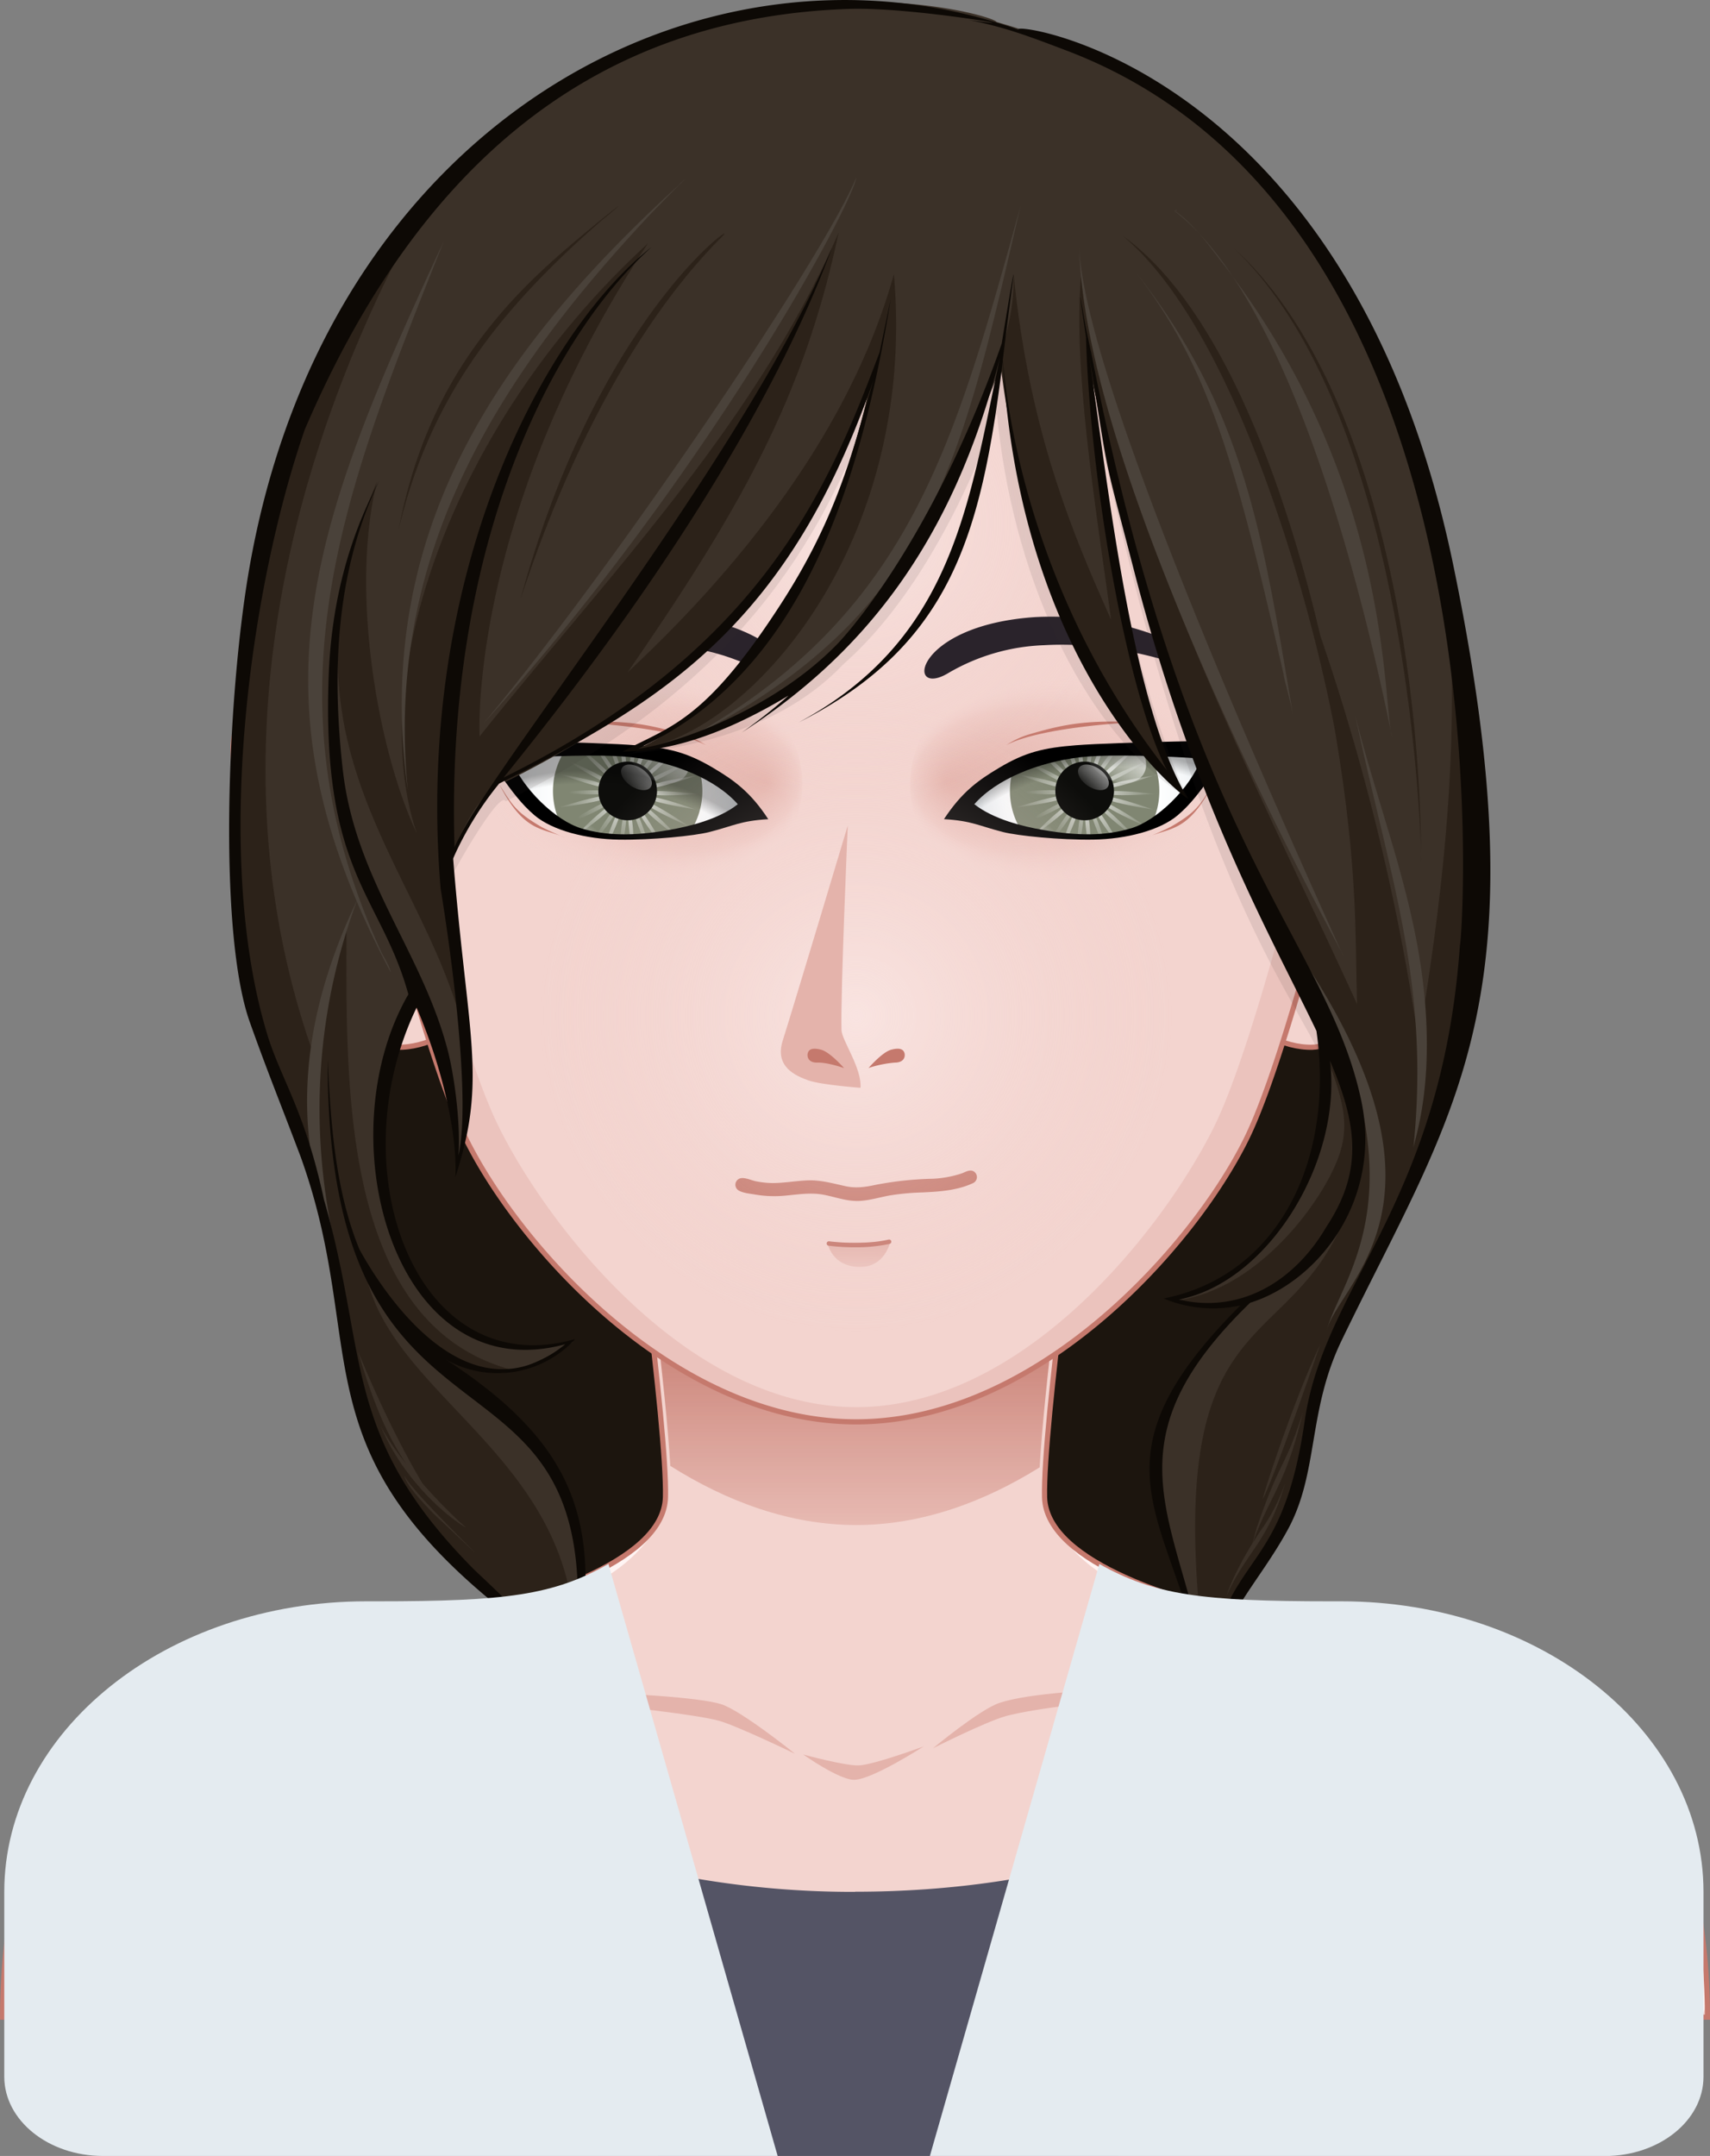 <svg id="Layer_1" data-name="Layer 1" xmlns="http://www.w3.org/2000/svg" xmlns:xlink="http://www.w3.org/1999/xlink" viewBox="0 0 496.2 625.4"><rect x="0" y="0" width="496.2" height="625.4" fill="#808080" stroke="none"/><defs><style>.cls-1{fill:#1c150e;}.cls-2,.cls-7{fill:#f3d4cf;}.cls-3{fill:#fff4f3;}.cls-4{fill:#e4b3ab;}.cls-5{fill:none;}.cls-5,.cls-7{stroke:#c5796d;stroke-width:1.5px;}.cls-6{fill:url(#linear-gradient);}.cls-8{fill:#c5796d;}.cls-9{fill:#ebc3bd;}.cls-10{fill:url(#linear-gradient-2);}.cls-11{fill:url(#radial-gradient);}.cls-12{fill:#808672;}.cls-13{fill:url(#radial-gradient-2);}.cls-14{fill:url(#radial-gradient-3);}.cls-15{opacity:0.9;}.cls-15,.cls-16,.cls-17,.cls-18,.cls-24,.cls-25,.cls-26,.cls-32{isolation:isolate;}.cls-16,.cls-17,.cls-24,.cls-25{opacity:0.5;}.cls-16{fill:url(#linear-gradient-3);}.cls-17{fill:url(#linear-gradient-4);}.cls-18,.cls-26{opacity:0.75;}.cls-18{fill:url(#linear-gradient-5);}.cls-19{fill:url(#radial-gradient-4);}.cls-20{fill:url(#radial-gradient-5);}.cls-21{fill:url(#radial-gradient-6);}.cls-22{fill:url(#radial-gradient-7);}.cls-23{fill:url(#radial-gradient-8);}.cls-24{fill:url(#linear-gradient-6);}.cls-25{fill:url(#linear-gradient-7);}.cls-26{fill:url(#linear-gradient-8);}.cls-27{fill:url(#radial-gradient-9);}.cls-28{fill:url(#radial-gradient-10);}.cls-29{fill:url(#radial-gradient-11);}.cls-30{fill:url(#radial-gradient-12);}.cls-31{fill:#2a232b;}.cls-32,.cls-33{fill:#3b3128;}.cls-32{opacity:0.1;}.cls-34{fill:#2c2219;}.cls-35{fill:#4a423a;}.cls-36{fill:#0d0905;}.cls-37{fill:#26120b;}.cls-38{fill:#545465;}.cls-39{fill:#e4ebf0;}</style><linearGradient id="linear-gradient" x1="63.89" y1="646.73" x2="63.89" y2="681.65" gradientTransform="matrix(2.55, 0, 0, -2.55, 136.19, 2110.93)" gradientUnits="userSpaceOnUse"><stop offset="0" stop-color="#e4b3ab" stop-opacity="0.8"/><stop offset="0.7" stop-color="#c5796d"/></linearGradient><linearGradient id="linear-gradient-2" x1="64.34" y1="676" x2="64.34" y2="679" gradientTransform="matrix(2.55, 0, 0, -2.55, 136.19, 2110.93)" gradientUnits="userSpaceOnUse"><stop offset="0.1" stop-color="#ebc3bd"/><stop offset="1" stop-color="#e4b3ab"/></linearGradient><radialGradient id="radial-gradient" cx="44.98" cy="730.17" r="14" gradientTransform="translate(345.29 2110.93) rotate(180) scale(2.55)" gradientUnits="userSpaceOnUse"><stop offset="0" stop-color="#fff"/><stop offset="0.54" stop-color="#fdfefe"/><stop offset="0.74" stop-color="#f6f8f9"/><stop offset="0.88" stop-color="#eaeff2"/><stop offset="0.99" stop-color="#d9e3e8"/><stop offset="1" stop-color="#d8e2e7"/></radialGradient><radialGradient id="radial-gradient-2" cx="-699.09" cy="173.05" r="84.65" gradientTransform="matrix(0.24, -0.06, -0.06, -0.25, 414.82, 246.43)" gradientUnits="userSpaceOnUse"><stop offset="0" stop-color="#fff" stop-opacity="0.8"/><stop offset="1" stop-color="#fff" stop-opacity="0"/></radialGradient><radialGradient id="radial-gradient-3" cx="-378.31" cy="194.6" r="84.71" gradientTransform="matrix(0.25, 0, 0, -0.25, 327.92, 298.28)" xlink:href="#radial-gradient-2"/><linearGradient id="linear-gradient-3" x1="86.3" y1="724.95" x2="87.63" y2="726.54" gradientTransform="matrix(2.55, 0, 0, -2.55, 1.04, 2112.2)" gradientUnits="userSpaceOnUse"><stop offset="0" stop-color="#fff"/><stop offset="1" stop-color="#fff" stop-opacity="0"/></linearGradient><linearGradient id="linear-gradient-4" x1="90.74" y1="733.28" x2="88.74" y2="731.28" gradientTransform="matrix(2.55, 0, 0, -2.55, 6.14, 2112.2)" xlink:href="#linear-gradient-3"/><linearGradient id="linear-gradient-5" x1="94.29" y1="736.73" x2="90.29" y2="732.73" gradientTransform="matrix(2.55, 0, 0, -2.55, 6.14, 2112.2)" xlink:href="#linear-gradient-3"/><radialGradient id="radial-gradient-4" cx="91.74" cy="1049.04" fx="105.311" r="18.7" gradientTransform="matrix(2.55, 0.05, -0.03, 1.6, 36.45, -1438.33)" gradientUnits="userSpaceOnUse"><stop offset="0" stop-color="#e4b3ab"/><stop offset="0.7" stop-color="#e4b3ab" stop-opacity="0.3"/><stop offset="1" stop-color="#f3d4cf" stop-opacity="0"/></radialGradient><radialGradient id="radial-gradient-5" cx="24.73" cy="711.83" r="29.5" gradientTransform="matrix(2.63, -0.14, -0.14, -2.63, 255.9, 2195.4)" gradientUnits="userSpaceOnUse"><stop offset="0.95" stop-opacity="0"/><stop offset="1" stop-opacity="0.3"/></radialGradient><radialGradient id="radial-gradient-6" cx="91.02" cy="730.17" r="14" gradientTransform="matrix(2.55, 0, 0, -2.55, 136.19, 2110.93)" xlink:href="#radial-gradient"/><radialGradient id="radial-gradient-7" cx="-719.26" cy="172.86" r="84.65" gradientTransform="matrix(0.24, -0.06, -0.06, -0.25, 552.34, 245.11)" xlink:href="#radial-gradient-2"/><radialGradient id="radial-gradient-8" cx="-397.76" cy="189.24" r="84.71" gradientTransform="matrix(0.25, 0, 0, -0.25, 465.45, 296.97)" xlink:href="#radial-gradient-2"/><linearGradient id="linear-gradient-6" x1="84.3" y1="724.95" x2="85.63" y2="726.53" gradientTransform="matrix(2.55, 0, 0, -2.55, 138.74, 2112.2)" xlink:href="#linear-gradient-3"/><linearGradient id="linear-gradient-7" x1="90.74" y1="733.28" x2="88.74" y2="731.28" gradientTransform="matrix(2.55, 0, 0, -2.55, 138.74, 2112.2)" xlink:href="#linear-gradient-3"/><linearGradient id="linear-gradient-8" x1="94.29" y1="736.73" x2="90.29" y2="732.73" gradientTransform="matrix(2.55, 0, 0, -2.55, 138.74, 2112.2)" xlink:href="#linear-gradient-3"/><radialGradient id="radial-gradient-9" cx="45.71" cy="1050.56" fx="59.286" r="18.7" gradientTransform="matrix(-2.55, 0.05, 0.03, 1.6, 445.03, -1438.33)" xlink:href="#radial-gradient-4"/><radialGradient id="radial-gradient-10" cx="-19.75" cy="714.17" r="29.51" gradientTransform="translate(225.57 2195.4) rotate(-177) scale(2.64)" xlink:href="#radial-gradient-5"/><radialGradient id="radial-gradient-11" cx="64.02" cy="704.93" r="40.03" gradientTransform="matrix(2.55, 0, 0, -2.55, 136.19, 2110.93)" gradientUnits="userSpaceOnUse"><stop offset="0" stop-color="#fff4f3" stop-opacity="0.5"/><stop offset="0.9" stop-color="#f3d4cf" stop-opacity="0"/></radialGradient><radialGradient id="radial-gradient-12" cx="64.02" cy="761" r="36" xlink:href="#radial-gradient-11"/></defs><title>avatar 6</title><g id="svga-group-hair-back"><path id="SvgjsPath5919" class="cls-1" d="M453.78,302.71c-2.11,81.93-64.43,261.6-149.1,261.6S149.21,387.09,147.18,302.71c-2.93-121.56,68.64-220.16,153.3-220.16S456.9,181.16,453.78,302.71Z" transform="translate(-51 -18.71)"/></g><g id="svga-group-humanbody-single"><path id="SvgjsPath2761" class="cls-2" d="M531.12,534.68c-15.32-25.9-34.36-30.53-50.05-35.54-16.12-5.14-49.33-8.1-67.44-11.73-17.49-3.5-59-14.76-59.51-34.39-0.49-20.57,10.94-102.23,10.94-102.23H233.15S244.59,432.45,244.1,453c-0.47,19.63-42,30.89-59.52,34.39-18.12,3.63-51.32,6.59-67.44,11.73-15.7,5-34.74,9.63-50.06,35.54-9.29,15.71-15.32,41.14-15.32,69.19h494.7C546.45,575.82,540.43,550.39,531.12,534.68Z" transform="translate(-51 -18.71)"/><path id="SvgjsPath2762" class="cls-3" d="M354.11,453c6.36,27.87,46.32,34.93,67,39.08C477,503.27,507.28,505.19,529,541.93c7.4,12.54,13.92,40.45,15.2,61.59,4.68,0.74,1.35-44.45-13.1-68.83-24.84-42-74.18-38.59-117.5-47.26-17.49-3.5-59-14.76-59.51-34.39h0Zm-109.35,0c-0.47,19.63-42,30.89-59.51,34.39-43.32,8.67-92.65,5.26-117.5,47.26C53.3,559.07,50,604.26,54.65,603.52c1.28-21.14,7.8-49.05,15.2-61.59,21.74-36.73,52-38.66,107.86-49.82,20.73-4.15,60.68-11.21,67-39.08h0Z" transform="translate(-51 -18.71)"/><path id="SvgjsPath2763" class="cls-4" d="M175,508.28s73,0.76,85.36,4.81c5.9,1.93,21.35,14.36,21.35,14.36s-16.72-8.08-22.08-9.58C247.18,514.39,175,508.28,175,508.28ZM298.91,535c5.24-.1,20.11-9.69,20.11-9.69s-14.21,5.25-18.72,5.51c-3.8.22-16.23-3.16-16.23-3.16S294.62,535.11,298.91,535Zm43.89-18.47c17.21-4.64,76-8.24,76-8.24s-60.67-1.32-77.8,4.4c-5.74,1.92-19.28,13.16-19.28,13.16S337.14,518.08,342.8,516.55Z" transform="translate(-51 -18.71)"/><path id="SvgjsPath2764" class="cls-5" d="M531.12,534.68c-24.84-42-74.26-38.61-117.5-47.26-17.49-3.5-59-14.76-59.51-34.39-0.49-20.57,10.94-102.23,10.94-102.23H233.15S244.59,432.45,244.1,453c-0.47,19.63-42,30.89-59.52,34.39-18.12,3.63-51.32,6.59-67.44,11.73-15.7,5-34.74,9.63-50.06,35.54-9.29,15.71-15.32,41.14-15.32,69.19h494.7C546.45,575.82,540.43,550.39,531.12,534.68Z" transform="translate(-51 -18.71)"/></g><g id="svga-group-chinshadow-single"><path id="SvgjsPath5988" class="cls-6" d="M299.44,461.09c19.07,0,37.17-6.71,53.24-16.73,1.24-22.2,6.93-65.77,9.49-84.74-37.66-4-88.63-4-126.13.07,2.55,18.88,8.17,61.94,9.46,84.24C261.75,454.19,280.1,461.09,299.44,461.09Z" transform="translate(-51 -18.71)"/></g><g id="svga-group-head"><g id="svga-group-ears-left"><path id="SvgjsPath6073" class="cls-7" d="M160.31,233.78c-3.75-6.12-17-19-26.29-16.62-7.6,1.92-15.38,8.16-15.38,18.79,0,16.48,3.81,23.48,6.38,31,2.18,6.36,10,18,14.69,22.54C145.51,295,154.9,313,156,314.8c1.8,2.9,4.79,7.51,10.31,7.69,8.39,0.26,18.07-5.3,18.67-8.77C188.3,294.86,170.05,249.7,160.31,233.78Z" transform="translate(-51 -18.71)"/><path id="SvgjsPath6074" class="cls-8" d="M155.6,274.93c-0.36-1.4,0-3.76.39-6a21.09,21.09,0,0,0,.46-5.42c-0.73-5.19-4.82-15.06-7.5-20.41-3.08-6.15-10.5-13.9-16.75-15.9a4.85,4.85,0,0,0-5.27,1.16c-0.72.74-.88,1.6-0.65,1.7s0.78-.61,1.56-1.29a3.8,3.8,0,0,1,2.86-.93c-0.52,2.59-8,10.62-3.52,26.13a71.19,71.19,0,0,0,5.62,14,19.46,19.46,0,0,0,.41,2.59c2.53,11,18.58,29,22.4,33.1,0.71,0.75,1.45,1.2,1.63,1s-0.25-.93-1-1.69c-3.77-4.05-19.72-22.08-22.16-32.65-4.47-19.37,4.89-19.69,11.47-31.36,1,1.65,1.87,3.24,2.53,4.56,0.52,1,1.09,2.25,1.69,3.56-1.17,1.83-12.9,15.23-9.92,25.95,1.1,4,9.64,9,12.94,10.44a6.56,6.56,0,0,1,3.29,3.25c0.92,1.54,2,7,5,8.3a4.29,4.29,0,0,0,1.66.36,3.08,3.08,0,0,0,2-.7c0,0.67,0,1.54,0,2.34,0,1,.12,1.88.37,1.9s0.53-.8.56-1.83a14.22,14.22,0,0,0-.2-3.59c-0.68-2.21-2.74-4.7-4.93-7.34S156.16,277.1,155.6,274.93Zm-22.9-9.72c-5.92-17.2,2.53-32,3.86-34.41,2.32,2,6.79,4.63,8.45,7.22C137.08,251.59,133.2,242.15,132.7,265.21Zm28.73,28.91c-2.73-1.14-3.65-6.43-4.53-7.92a7.5,7.5,0,0,0-3.73-3.63,9.69,9.69,0,0,1-1.47-.83c-9.85-14.48.74-21.69,2.62-23a32.36,32.36,0,0,1,1.2,4.89,21,21,0,0,1-.46,5.14c-0.38,2.37-.78,4.83-0.37,6.42,0.61,2.37,2.91,8.88,5.13,11.55,2,2.38,4,4.83,4.68,6.82A2.35,2.35,0,0,1,161.44,294.12Z" transform="translate(-51 -18.71)"/></g><g id="svga-group-ears-right"><path id="SvgjsPath6075" class="cls-7" d="M437.89,233.78c3.75-6.12,17-19,26.29-16.62,7.6,1.92,15.38,8.16,15.38,18.79,0,16.48-3.81,23.48-6.37,31-2.19,6.36-10,18-14.69,22.54C452.69,295,443.3,313,442.16,314.8c-1.8,2.9-4.79,7.51-10.31,7.69-8.39.26-18.07-5.3-18.68-8.77C409.89,294.86,428.14,249.7,437.89,233.78Z" transform="translate(-51 -18.71)"/><path id="SvgjsPath6076" class="cls-8" d="M437.66,286.12c-2.19,2.64-4.25,5.13-4.93,7.34a14.36,14.36,0,0,0-.19,3.59c0,1,.3,1.85.56,1.83s0.4-.87.37-1.9c0-.8,0-1.67,0-2.34a3.07,3.07,0,0,0,2,.7,4.27,4.27,0,0,0,1.66-.36c3-1.26,4.06-6.75,5-8.3a6.56,6.56,0,0,1,3.29-3.25c3.3-1.4,11.83-6.49,12.93-10.44,3-10.72-8.75-24.11-9.92-25.95,0.59-1.31,1.17-2.53,1.68-3.56,0.66-1.32,1.52-2.91,2.53-4.56,6.58,11.67,15.94,12,11.47,31.36-2.44,10.57-18.38,28.6-22.16,32.65-0.7.76-1.14,1.5-1,1.69s0.92-.27,1.63-1c3.82-4.08,19.88-22.15,22.4-33.1a19.11,19.11,0,0,0,.41-2.59,71.44,71.44,0,0,0,5.61-14c4.48-15.52-3-23.55-3.52-26.13a3.81,3.81,0,0,1,2.86.93c0.78,0.68,1.32,1.39,1.55,1.29s0.07-1-.65-1.7a4.86,4.86,0,0,0-5.27-1.16c-6.25,2-13.67,9.75-16.75,15.9-2.67,5.35-6.77,15.22-7.5,20.41a21.18,21.18,0,0,0,.46,5.42c0.37,2.28.75,4.64,0.39,6C442,277.1,439.81,283.52,437.66,286.12ZM453.19,238c1.66-2.59,6.14-5.24,8.45-7.22,1.33,2.36,9.78,17.21,3.87,34.41C465,242.15,461.12,251.59,453.19,238ZM433.7,293.54c0.69-2,2.71-4.44,4.68-6.82,2.22-2.68,4.51-9.19,5.13-11.55,0.41-1.59,0-4-.37-6.42a21,21,0,0,1-.46-5.14,32.1,32.1,0,0,1,1.2-4.89c1.87,1.35,12.46,8.56,2.61,23a9.45,9.45,0,0,1-1.47.83,7.51,7.51,0,0,0-3.73,3.63c-0.88,1.49-1.8,6.77-4.53,7.92A2.36,2.36,0,0,1,433.7,293.54Z" transform="translate(-51 -18.71)"/></g><g id="svga-group-faceshape-wrap"><g id="svga-group-faceshape-single"><path id="SvgjsPath5985" class="cls-2" d="M299.44,27.24c-85.73-.14-155.08,68.93-155.21,154.29a154.17,154.17,0,0,0,5,39.24h0c0,0.14,22.22,98.45,37,128.39,15.49,31.33,60.73,82,113.2,82s97.72-50.67,113.2-82c14.8-29.94,37-128.26,37-128.39h0a154.15,154.15,0,0,0,5-39.24C454.52,96.17,385.17,27.1,299.44,27.24Z" transform="translate(-51 -18.71)"/><path id="SvgjsPath5986" class="cls-9" d="M352.36,36.38a154.54,154.54,0,0,1,88,180.65h0c0,0.14-22.22,98.45-37,128.4-14.56,29.45-55.1,81.46-103.85,81.46s-89.29-52-103.85-81.46c-14.81-29.95-37-128.26-37-128.4h0a154.54,154.54,0,0,1,88-180.65,154.57,154.57,0,0,0-97.32,184.39h0c0,0.14,22.22,98.45,37,128.39,15.49,31.33,60.73,82,113.2,82s97.71-50.67,113.2-82c14.8-29.94,37-128.26,37-128.39h0A154.59,154.59,0,0,0,352.36,36.38Z" transform="translate(-51 -18.71)"/><path id="SvgjsPath5987" class="cls-5" d="M299.44,27.24c-85.73-.14-155.08,68.93-155.21,154.29a154.17,154.17,0,0,0,5,39.24h0c0,0.14,22.22,98.45,37,128.39,15.49,31.33,60.73,82,113.2,82s97.72-50.67,113.2-82c14.8-29.94,37-128.26,37-128.39h0a154.15,154.15,0,0,0,5-39.24C454.52,96.17,385.17,27.1,299.44,27.24Z" transform="translate(-51 -18.71)"/></g></g><g id="svga-group-mouth-single"><path id="SvgjsPath6026" class="cls-10" d="M300.6,386.23c-8.26,0-9.43-6.83-9.43-6.83l18.17-.48S307.87,386.23,300.6,386.23Z" transform="translate(-51 -18.71)"/><path id="SvgjsPath6030" class="cls-8" d="M299.14,380.53a61,61,0,0,1-7.72-.47,0.64,0.64,0,0,1-.54-0.72,0.65,0.65,0,0,1,.72-0.55c0.09,0,9.43,1.27,17.25-.5a0.63,0.63,0,0,1,.77.48,0.64,0.64,0,0,1-.48.76A46.32,46.32,0,0,1,299.14,380.53Zm0.47-13.45c-3.29,0-6.48-1.22-9.69-1.81-3.59-.67-7.17-0.1-10.76.24a33.17,33.17,0,0,1-9.11-.3c-1.44-.26-3.59-0.42-4.83-1.25a1.93,1.93,0,0,1,.4-3.38c1.35-.51,3.44.55,4.8,0.81a27.24,27.24,0,0,0,4.7.5c3.48,0,6.93-.66,10.41-0.78,3.68-.12,7.23.9,10.79,1.68,3.18,0.7,5.93.23,9.06-.44a97.69,97.69,0,0,1,16.39-1.71,31.78,31.78,0,0,0,8.13-1.49c1.11-.36,2.43-1.31,3.6-0.67a1.93,1.93,0,0,1-.11,3.41c-4.54,2.13-9.64,2.48-14.57,2.71a72.36,72.36,0,0,0-9.42.85C306.17,366,302.93,367.09,299.61,367.09Z" transform="translate(-51 -18.71)"/></g><g id="svga-group-eyes-left"><g id="svga-group-eyesback-left"><path id="SvgjsPath5819" class="cls-11" d="M246,260.21c-11,1.93-19.52,1.81-27.25-.52-8-2.4-18.33-12.3-21.92-21.66,9.47-.71,28.94-1.52,38-0.39,12,1.49,24.16,6.14,31.38,13.35,0,0.75-.14,1.49-0.22,2.22C260.17,257.15,251.92,259.18,246,260.21Z" transform="translate(-51 -18.71)"/></g><g id="svga-group-eyesiriswrapper-left"><g id="svga-group-eyesiriscontrol-left"><g id="svga-group-eyesiris-left"><path id="SvgjsPath5657" class="cls-12" d="M254.81,248.15a21.67,21.67,0,1,1-43.35,0h0a21.67,21.67,0,1,1,43.35,0h0Z" transform="translate(-51 -18.71)"/><path id="SvgjsPath5658" class="cls-13" d="M230.71,226.72l-0.26,0c0.1,0.49.21,1,.31,1.47C230.74,227.72,230.72,227.21,230.71,226.72Zm0,1.49c0.25,7.12.67,13.47,1.87,15.77C233.25,241.46,232.18,235.2,230.75,228.21ZM232.62,244a1.16,1.16,0,0,1-2.08.78,1.16,1.16,0,0,1-1.47,1.65,1.16,1.16,0,0,1-.53,2.15,1.16,1.16,0,0,1,.53,2.15,1.5,1.5,0,0,1,1.34.29,1.53,1.53,0,0,1,.13,1.37,1.16,1.16,0,0,1,2.06.8,1.16,1.16,0,0,1,2.2-.26,1.16,1.16,0,0,1,1.83-1.25,1.54,1.54,0,0,1-.2-1.36,1.51,1.51,0,0,1,1.24-.6,1.16,1.16,0,0,1,0-2.22,1.71,1.71,0,0,0-2.4-1.93,1.51,1.51,0,0,1-.45-1.3,1.47,1.47,0,0,1-1.19.67A1.51,1.51,0,0,1,232.62,244Zm2.19,0.27c1.73-1.93,3.69-8,5.67-14.82C237.4,235.84,234.82,241.65,234.82,244.25Zm5.67-14.83c0.22-.44.44-0.89,0.65-1.34L240.9,228C240.76,228.47,240.63,229,240.49,229.43Zm-3.84,16.09c2.43-.91,7-5.36,11.91-10.49C242.84,239.27,237.85,243.22,236.65,245.51ZM248.56,235l1.1-.81-0.15-.18Zm-10.89,12.46c2.58,0.32,8.67-1.51,15.43-3.76C246.06,244.83,239.81,246,237.67,247.48Zm15.43-3.76,1.22-.19-0.05-.21Zm-15.44,6c2.13,1.49,8.37,2.7,15.4,3.84C246.32,251.25,240.24,249.38,237.66,249.7Zm15.4,3.84,1,0.35c0-.06,0-0.12,0-0.18Zm-16.44-1.88c1.2,2.3,6.17,6.28,11.85,10.56C243.57,257.05,239,252.58,236.62,251.66Zm11.86,10.55,0.65,0.68,0.11-.12Zm-13.68-9.3c0,2.6,2.54,8.42,5.59,14.86C238.44,260.91,236.52,254.85,234.8,252.91Zm5.59,14.86c0.08,0.27.16,0.55,0.23,0.83l0.14-.05Zm-7.79-14.6c-1.21,2.3-1.67,8.63-2,15.75C232.1,262,233.21,255.69,232.59,253.17Zm-2,15.75c-0.06.27-.11,0.55-0.17,0.82l0.14,0C230.62,269.49,230.63,269.2,230.64,268.92Zm-0.11-16.55c-2.15,1.47-5.49,6.88-9.06,13C226,259.92,229.9,254.89,230.53,252.38Zm-9.06,13-0.58.7L221,266.2Zm7.59-14.7c-2.59.3-8.06,3.53-14.08,7.33C221.56,255.29,227.33,252.66,229.07,250.71ZM215,258.05l-0.95.4,0.08,0.15Zm13.55-9.49c-2.43-.93-8.77-0.61-15.88,0C219.76,249.13,226.11,249.48,228.54,248.56Zm-15.88,0-1.17-.1a1.82,1.82,0,0,0,0,.2Zm16.41-2.11c-1.71-1.95-7.48-4.61-14-7.41C221,242.83,226.5,246.1,229.07,246.41ZM215,239l-1.14-.73-0.1.2Zm15.5,5.76c-0.61-2.52-4.48-7.57-9-13.09C225.1,237.86,228.41,243.28,230.55,244.76Zm-9-13.09c-0.24-.42-0.48-0.84-0.72-1.26l-0.2.14Z" transform="translate(-51 -18.71)"/><path id="SvgjsPath5662" class="cls-14" d="M236.33,226.79l-0.25,0c0,0.5-.06,1-0.09,1.49C236.1,227.76,236.22,227.27,236.33,226.79ZM236,228.24c-1.6,6.95-2.84,13.18-2.27,15.71C235,241.69,235.56,235.36,236,228.24ZM233.72,244a1.16,1.16,0,0,1-2.21.21,1.16,1.16,0,0,1-1.85,1.21,1.71,1.71,0,0,0-.29,3.06,1.53,1.53,0,0,1-.83,1.09,1.5,1.5,0,0,1,1.22.63,1.53,1.53,0,0,1-.23,1.36,1.16,1.16,0,0,1,1.79,1.3,1.16,1.16,0,0,1,2.19.32,1.16,1.16,0,0,1,2.09-.74,1.17,1.17,0,0,1,1.52-1.63,1.16,1.16,0,0,1,.58-2.14,1.71,1.71,0,0,0-1.82-2.48,1.5,1.5,0,0,1-.1-1.37,1.49,1.49,0,0,1-1.33.34A1.46,1.46,0,0,1,233.72,244Zm2.05,0.83c2.17-1.42,5.63-6.76,9.31-12.85C240.44,237.34,236.44,242.28,235.77,244.79Zm9.31-12.86,1-1.12-0.2-.15Zm-7.87,14.55c2.58-.25,8.13-3.37,14.22-7.06C244.81,242.05,239,244.57,237.21,246.48Zm14.22-7.05,1.28-.5c0-.07-0.07-0.14-0.1-0.21Zm-13.74,9.22c2.4,1,8.76.79,15.88,0.36C246.47,248.26,240.13,247.77,237.68,248.64ZM253.56,249l1.22,0.14v-0.21Zm-16.45,1.78c1.67,2,7.39,4.77,13.88,7.69C245.07,254.52,239.67,251.15,237.11,250.78ZM251,258.47l0.9,0.61,0.09-.16Zm-15.39-6.07c0.56,2.53,4.33,7.66,8.72,13.27C240.91,259.42,237.7,253.93,235.59,252.41Zm8.72,13.27,0.45,0.83,0.14-.09Zm-10.81-12.53c-0.68,2.5.27,8.79,1.55,15.8C234.95,261.82,234.67,255.47,233.51,253.15Zm1.55,15.8c0,0.28,0,.57,0,0.86h0.15Zm-3.75-16.12c-1.77,1.91-3.85,7.91-6,14.71C228.56,261.18,231.26,255.42,231.31,252.83Zm-6,14.71c-0.13.24-.25,0.5-0.37,0.75l0.13,0.05Zm4.18-16c-2.46.86-7.09,5.22-12.13,10.25C223.2,257.65,228.27,253.8,229.52,251.53ZM217.4,261.78l-0.74.53,0.1,0.11Zm11.14-12.24c-2.58-.38-8.69,1.33-15.5,3.44C220.1,252,226.36,251,228.54,249.54ZM213,253l-1,.14,0,0.16Zm15.55-5.66c-2.1-1.53-8.32-2.86-15.33-4.15C220,245.6,226,247.58,228.59,247.33Zm-15.33-4.15-1.1-.4a1.87,1.87,0,0,0-.05.2Zm16.4,2.21c-1.15-2.32-6-6.39-11.63-10.79C222.83,239.85,227.25,244.42,229.66,245.39ZM218,234.6l-0.91-1-0.16.17Zm13.48,9.57c0.06-2.59-2.37-8.47-5.29-15C228,236.1,229.83,242.19,231.51,244.17Zm-5.29-15c-0.12-.46-0.24-0.93-0.37-1.4l-0.23.08Z" transform="translate(-51 -18.71)"/><path id="SvgjsPath5666" class="cls-12" d="M241.64,248.15a8.5,8.5,0,1,1-8.5-8.5A8.5,8.5,0,0,1,241.64,248.15Z" transform="translate(-51 -18.71)"/><path id="SvgjsPath5667" class="cls-15" d="M241.64,248.15a8.5,8.5,0,1,1-8.5-8.5A8.5,8.5,0,0,1,241.64,248.15Z" transform="translate(-51 -18.71)"/><path id="SvgjsPath5668" class="cls-16" d="M221.28,258.08a3.54,3.54,0,1,1-1,4.92,3.55,3.55,0,0,1,1-4.92h0Z" transform="translate(-51 -18.71)"/><path id="SvgjsPath5672" class="cls-17" d="M239.85,247c-0.91,1.35-3.5,1.19-5.8-.35s-3.43-3.89-2.53-5.24h0c0.9-1.35,3.5-1.2,5.8.35s3.43,3.89,2.53,5.24h0Z" transform="translate(-51 -18.71)"/><path id="SvgjsPath5676" class="cls-18" d="M250.17,243.36c-2.06,3.15-7.35,3.34-11.83.42s-6.44-7.84-4.39-11,7.35-3.34,11.83-.42,6.44,7.85,4.39,11h0Z" transform="translate(-51 -18.71)"/></g></g></g><g id="svga-group-eyesfront-left"><path id="SvgjsPath5844" class="cls-2" d="M187.23,249.42c0,35.21,20.55,63.75,45.9,63.75S279,284.64,279,249.42s-20.55-63.75-45.9-63.75S187.23,214.21,187.23,249.42Zm9.64-11.4c9.47-.71,28.94-1.52,38-0.39,12.63,1.58,25.6,6.63,32.61,14.56-5.84,4.64-15,6.9-21.41,8-11,1.93-19.52,1.81-27.25-.52C210.82,257.29,200.46,247.38,196.87,238Z" transform="translate(-51 -18.71)"/><path id="SvgjsPath5845" class="cls-19" d="M187.6,246.66c0.07,21.12,21.63,38.15,48.2,38s48-17.33,48-38.45-21.64-38.16-48.2-38S187.54,225.53,187.6,246.66Zm9.27-8.63c9.47-.71,28.94-1.52,38-0.39,12.63,1.58,25.6,6.63,32.61,14.56-5.84,4.64-15,6.9-21.41,8-11,1.93-19.52,1.81-27.25-.52C210.82,257.29,200.46,247.38,196.87,238Z" transform="translate(-51 -18.71)"/><path id="SvgjsPath5850" class="cls-20" d="M196.87,238c9.47-.71,28.94-1.52,38-0.39,12.63,1.58,25.6,6.63,32.61,14.56-5.84,4.64-15,6.9-21.41,8-11,1.93-19.52,1.81-27.25-.52C210.82,257.29,200.46,247.38,196.87,238Z" transform="translate(-51 -18.71)"/><path id="SvgjsPath5854" class="cls-8" d="M216.21,228.25c15.64-.71,22,0.22,33.11,3.53a24,24,0,0,1,6.52,3.1C246.19,229.68,220,228.11,216.21,228.25Zm-20.32,18c7.28,14,12.23,12.48,19.2,15.45a72.61,72.61,0,0,1-6.79-3C200.68,254.26,199.75,252.39,195.89,246.24Z" transform="translate(-51 -18.71)"/><path id="SvgjsPath5855" d="M187.23,233.45c7.89,6.44,11.13,15.18,18.86,21.75,5.19,4.41,15,6.93,24.49,7.07,9.8,0.15,21.9-1.11,26.16-2.18,7.24-1.83,9-3.26,17.19-3.75-5.06-7.75-9.78-11.22-16-14.89-7.59-4.5-12.94-5.81-22.23-6.54C223.34,233.93,187.23,233.45,187.23,233.45Zm12,5.33c8.84-.66,27-1.42,35.43-0.37,11.78,1.47,23.89,6.19,30.43,13.59-5.45,4.33-14,6.44-20,7.48-10.25,1.8-18.22,1.69-25.43-.48C212.25,256.75,202.58,247.51,199.23,238.78Z" transform="translate(-51 -18.71)"/></g></g><g id="svga-group-eyes-right"><g id="svga-group-eyesback-right"><path id="SvgjsPath5827" class="cls-21" d="M352.82,260.21c11,1.93,19.52,1.81,27.25-.52,8-2.4,18.33-12.3,21.92-21.66-9.47-.71-28.94-1.52-38-0.39-12,1.49-24.16,6.14-31.38,13.35,0,0.75.14,1.49,0.22,2.22C338.7,257.15,347,259.18,352.82,260.21Z" transform="translate(-51 -18.71)"/></g><g id="svga-group-eyesiriswrapper-right"><g id="svga-group-eyesiriscontrol-right"><g id="svga-group-eyesiris-right"><path id="SvgjsPath5680" class="cls-12" d="M387.41,248.15a21.67,21.67,0,1,1-43.35,0h0a21.67,21.67,0,1,1,43.35,0h0Z" transform="translate(-51 -18.71)"/><path id="SvgjsPath5681" class="cls-22" d="M363.31,226.72l-0.26,0c0.1,0.49.21,1,.31,1.47C363.34,227.72,363.32,227.21,363.31,226.72Zm0,1.49c0.25,7.12.67,13.47,1.87,15.77C365.85,241.46,364.78,235.2,363.35,228.21ZM365.22,244a1.16,1.16,0,0,1-2.08.78,1.16,1.16,0,0,1-1.47,1.65,1.16,1.16,0,0,1-.53,2.15,1.16,1.16,0,0,1,.53,2.15A1.5,1.5,0,0,1,363,251a1.53,1.53,0,0,1,.13,1.37,1.71,1.71,0,0,0,3.07-.14,1.49,1.49,0,0,1,1.19.68,1.16,1.16,0,0,1,1.83-1.25,1.54,1.54,0,0,1-.2-1.36,1.51,1.51,0,0,1,1.24-.6,1.16,1.16,0,0,1,0-2.22,1.71,1.71,0,0,0-2.4-1.93,1.51,1.51,0,0,1-.45-1.3,1.47,1.47,0,0,1-1.19.67A1.51,1.51,0,0,1,365.22,244Zm2.19,0.27c1.73-1.93,3.69-8,5.67-14.82C370,235.84,367.42,241.65,367.42,244.25Zm5.67-14.83c0.22-.44.44-0.89,0.65-1.34L373.5,228C373.36,228.47,373.23,229,373.09,229.43Zm-3.84,16.09c2.43-.91,7-5.36,11.91-10.49C375.44,239.27,370.45,243.22,369.24,245.51ZM381.16,235l1.1-.81-0.15-.18Zm-10.89,12.46c2.58,0.32,8.67-1.51,15.43-3.76C378.66,244.83,372.41,246,370.26,247.48Zm15.43-3.76,1.22-.19-0.05-.21Zm-15.44,6c2.13,1.49,8.37,2.7,15.4,3.84C378.92,251.25,372.84,249.38,370.26,249.7Zm15.4,3.84,1,0.35c0-.06,0-0.12,0-0.18Zm-16.44-1.88c1.2,2.3,6.17,6.28,11.85,10.56C376.17,257.05,371.65,252.58,369.22,251.66Zm11.86,10.55,0.65,0.68,0.11-.12Zm-13.68-9.3c0,2.6,2.54,8.42,5.59,14.86C371,260.91,369.12,254.85,367.4,252.91ZM373,267.77c0.08,0.27.16,0.55,0.23,0.83l0.14-.05Zm-7.79-14.6c-1.21,2.3-1.67,8.63-2,15.75C364.7,262,365.81,255.69,365.19,253.17Zm-2,15.75c-0.06.27-.11,0.55-0.17,0.82l0.14,0C363.22,269.49,363.23,269.2,363.24,268.92Zm-0.11-16.55c-2.15,1.47-5.49,6.88-9.06,13C358.6,259.92,362.5,254.89,363.13,252.38Zm-9.06,13-0.58.7,0.14,0.09Zm7.59-14.7c-2.59.3-8.06,3.53-14.08,7.33C354.16,255.29,359.93,252.66,361.67,250.71Zm-14.08,7.34-0.95.4,0.08,0.15Zm13.55-9.49c-2.43-.93-8.77-0.61-15.88,0C352.36,249.13,358.71,249.48,361.14,248.56Zm-15.88,0-1.17-.1a1.82,1.82,0,0,0,0,.2Zm16.41-2.11c-1.71-1.95-7.48-4.61-14-7.41C353.64,242.83,359.1,246.1,361.67,246.41Zm-14-7.41-1.14-.73-0.1.2Zm15.5,5.76c-0.61-2.52-4.48-7.57-9-13.09C357.7,237.86,361,243.28,363.15,244.76Zm-9-13.09c-0.24-.42-0.48-0.84-0.72-1.26l-0.2.14Z" transform="translate(-51 -18.71)"/><path id="SvgjsPath5685" class="cls-23" d="M368.93,226.79l-0.25,0c0,0.5-.06,1-0.09,1.49C368.7,227.76,368.82,227.27,368.93,226.79Zm-0.34,1.46c-1.6,6.95-2.84,13.18-2.27,15.71C367.58,241.69,368.16,235.36,368.59,228.24ZM366.32,244a1.16,1.16,0,0,1-2.21.21,1.16,1.16,0,0,1-1.85,1.21,1.71,1.71,0,0,0-.29,3.06,1.53,1.53,0,0,1-.83,1.09,1.5,1.5,0,0,1,1.22.63,1.53,1.53,0,0,1-.23,1.36,1.71,1.71,0,0,0,3,.66,0.9,0.9,0,1,0,1.75-.17,1.5,1.5,0,0,1,1.31.4,1.17,1.17,0,0,1,1.52-1.63,1.16,1.16,0,0,1,.58-2.14,1.71,1.71,0,0,0-1.82-2.48,1.5,1.5,0,0,1-.1-1.37,1.49,1.49,0,0,1-1.33.34A1.46,1.46,0,0,1,366.32,244Zm2.05,0.83c2.17-1.42,5.63-6.76,9.31-12.85C373,237.34,369,242.28,368.37,244.79Zm9.31-12.86,1-1.12-0.2-.15Zm-7.87,14.55c2.58-.25,8.13-3.37,14.22-7.06C377.41,242.05,371.57,244.57,369.81,246.48ZM384,239.43l1.28-.5c0-.07-0.07-0.14-0.1-0.21Zm-13.74,9.22c2.4,1,8.76.79,15.88,0.36C379.07,248.26,372.73,247.77,370.28,248.64ZM386.16,249l1.22,0.14v-0.21Zm-16.45,1.78c1.67,2,7.39,4.77,13.88,7.69C377.67,254.52,372.27,251.15,369.71,250.78Zm13.88,7.69,0.9,0.61,0.09-.16Zm-15.39-6.07c0.56,2.53,4.33,7.66,8.72,13.27C373.51,259.42,370.3,253.93,368.19,252.41Zm8.72,13.27,0.45,0.83,0.14-.09Zm-10.81-12.53c-0.68,2.5.27,8.79,1.55,15.8C367.55,261.82,367.27,255.47,366.11,253.15Zm1.55,15.8c0,0.28,0,.57,0,0.86h0.15Zm-3.75-16.12c-1.77,1.91-3.85,7.91-6,14.71C361.16,261.18,363.86,255.42,363.91,252.83Zm-6,14.71c-0.13.24-.25,0.5-0.37,0.75l0.13,0.05Zm4.18-16c-2.46.86-7.09,5.22-12.13,10.25C355.8,257.65,360.87,253.8,362.12,251.53ZM350,261.78l-0.74.53,0.1,0.11Zm11.14-12.24c-2.58-.38-8.69,1.33-15.5,3.44C352.7,252,359,251,361.14,249.54ZM345.64,253l-1,.14,0,0.16Zm15.55-5.66c-2.1-1.53-8.32-2.86-15.33-4.15C352.56,245.6,358.6,247.58,361.19,247.33Zm-15.33-4.15-1.1-.4a1.87,1.87,0,0,0-.05.2Zm16.4,2.21c-1.15-2.32-6-6.39-11.63-10.79C355.43,239.85,359.85,244.42,362.26,245.39ZM350.63,234.6l-0.91-1-0.16.17Zm13.48,9.57c0.06-2.59-2.37-8.47-5.29-15C360.63,236.1,362.43,242.19,364.11,244.17Zm-5.29-15c-0.12-.46-0.24-0.93-0.37-1.4l-0.23.08Z" transform="translate(-51 -18.71)"/><path id="SvgjsPath5689" class="cls-12" d="M374.24,248.15a8.5,8.5,0,1,1-8.5-8.5A8.5,8.5,0,0,1,374.24,248.15Z" transform="translate(-51 -18.71)"/><path id="SvgjsPath5690" class="cls-15" d="M374.24,248.15a8.5,8.5,0,1,1-8.5-8.5A8.5,8.5,0,0,1,374.24,248.15Z" transform="translate(-51 -18.71)"/><path id="SvgjsPath5691" class="cls-24" d="M353.88,258.08a3.54,3.54,0,1,1-1,4.92,3.55,3.55,0,0,1,1-4.92h0Z" transform="translate(-51 -18.71)"/><path id="SvgjsPath5695" class="cls-25" d="M372.45,247c-0.91,1.35-3.5,1.19-5.8-.35s-3.43-3.89-2.53-5.24h0c0.9-1.35,3.5-1.2,5.8.35s3.43,3.89,2.53,5.24h0Z" transform="translate(-51 -18.71)"/><path id="SvgjsPath5699" class="cls-26" d="M382.77,243.36c-2.06,3.15-7.35,3.34-11.83.42s-6.44-7.84-4.39-11,7.35-3.34,11.83-.42,6.44,7.85,4.39,11h0Z" transform="translate(-51 -18.71)"/></g></g></g><g id="svga-group-eyesfront-right"><path id="SvgjsPath5865" class="cls-2" d="M365.73,185.67c-25.35,0-45.9,28.54-45.9,63.75s20.55,63.75,45.9,63.75,45.9-28.54,45.9-63.75S391.08,185.67,365.73,185.67Zm14.34,74c-7.73,2.33-16.26,2.45-27.25.52-6.37-1.12-15.57-3.37-21.41-8,7-7.93,20-13,32.61-14.56,9-1.13,28.5-.31,38,0.39C398.4,247.38,388,257.29,380.07,259.69Z" transform="translate(-51 -18.71)"/><path id="SvgjsPath5866" class="cls-27" d="M363.3,208.2c-26.56-.11-48.13,16.92-48.2,38s21.41,38.33,48,38.45,48.13-16.92,48.2-38S389.86,208.32,363.3,208.2Zm16.78,51.49c-7.73,2.33-16.26,2.45-27.25.52-6.37-1.12-15.57-3.37-21.41-8,7-7.93,20-13,32.61-14.56,9-1.13,28.5-.31,38,0.39C398.4,247.38,388,257.29,380.07,259.69Z" transform="translate(-51 -18.71)"/><path id="SvgjsPath5871" class="cls-28" d="M402,238c-9.47-.71-28.94-1.52-38-0.39-12.63,1.58-25.6,6.63-32.61,14.56,5.84,4.64,15,6.9,21.41,8,11,1.93,19.52,1.81,27.25-.52C388,257.29,398.4,247.38,402,238Z" transform="translate(-51 -18.71)"/><path id="SvgjsPath5875" class="cls-8" d="M343,234.87a24,24,0,0,1,6.52-3.1c11.15-3.3,17.48-4.24,33.11-3.53C378.92,228.11,352.68,229.68,343,234.87Zm47.53,23.77a72.61,72.61,0,0,1-6.79,3c7-3,11.93-1.44,19.2-15.45C399.12,252.39,398.19,254.26,390.56,258.64Z" transform="translate(-51 -18.71)"/><path id="SvgjsPath5876" d="M363.15,234.9c-9.29.73-14.64,2-22.23,6.54-6.2,3.67-10.92,7.15-16,14.89,8.17,0.49,10,1.92,17.19,3.75,4.25,1.07,16.36,2.33,26.16,2.18,9.5-.14,19.29-2.66,24.49-7.07,7.74-6.57,11-15.31,18.86-21.75C411.63,233.45,375.53,233.93,363.15,234.9Zm16,24.09c-7.21,2.18-15.18,2.28-25.43.48-5.94-1-14.53-3.15-20-7.48,6.54-7.4,18.65-12.12,30.43-13.59,8.43-1.05,26.59-.29,35.43.37C396.28,247.51,386.62,256.75,379.18,259Z" transform="translate(-51 -18.71)"/></g></g><g id="svga-group-facehighlight-single"><path id="SvgjsPath2753" class="cls-29" d="M402,313.19a102.85,102.85,0,1,1-103-102.69A102.85,102.85,0,0,1,402,313.19Z" transform="translate(-51 -18.71)"/><path id="SvgjsPath2757" class="cls-30" d="M388.68,167.82a89.25,89.25,0,1,1-89.25-89.25A89.25,89.25,0,0,1,388.68,167.82Z" transform="translate(-51 -18.71)"/></g><g id="svga-group-eyebrows-left"><path id="SvgjsPath5976" class="cls-31" d="M177,223.92c69.57-55.09,117.35-7.6,99.24-8.33C273.45,215.51,242.06,188.33,177,223.92Z" transform="translate(-51 -18.71)"/></g><g id="svga-group-eyebrows-right"><path id="SvgjsPath5977" class="cls-31" d="M421.82,223.92c-21.17-16.76-42.94-27.61-70.51-26.2-35.57,2.44-37.67,23.91-25,16.15a59,59,0,0,1,27.65-8C376.67,204.56,400.44,212.23,421.82,223.92Z" transform="translate(-51 -18.71)"/></g><g id="svga-group-nose-single"><path id="SvgjsPath6051" class="cls-4" d="M297,258.19s-2.11,48.62-1.82,59.3c0.08,3,5.92,11,5.52,16.77,0,0-11.38-.83-15.08-2.14-3.87-1.37-9.87-4-7.5-11.53C281.49,309.95,297,258.19,297,258.19Z" transform="translate(-51 -18.71)"/><path id="SvgjsPath6052" class="cls-8" d="M295.93,328.54s-4.72-1.68-7.7-1.59c-2.71.08-3.11-1.72-2.83-2.75s1.21-1.67,3.83-1S295.93,328.54,295.93,328.54Zm7,0a33.39,33.39,0,0,1,7.7-1.59c2.71,0,3.11-1.73,2.83-2.75s-1.21-1.68-3.83-1S303,328.55,303,328.55Z" transform="translate(-51 -18.71)"/></g><g id="svga-group-hair-front"><path id="SvgjsPath5921" class="cls-32" d="M419.11,114H175l5.22,162.35c1.05-2.56,15.73-28.93,17.55-25.21,68.89-34,91.26-77,105-111.59-20.42,85.82-69.65,97.9-69.65,97.9,10.79-1.2,41.75-4.4,62.18-25.62,2.67-2.83,25.29-19.91,45-73.15,4.07,43.81,23.21,91.43,55.53,111.73-10.82-21.33-25-76.29-27.63-115,18,87.64,36.12,133.71,52.52,164.75,5.57,10.54,16.57,29.18,15.28,28.93C439.85,349.1,419.11,114,419.11,114Z" transform="translate(-51 -18.71)"/><path id="SvgjsPath5922" class="cls-33" d="M360.57,32.08a201.34,201.34,0,0,0-20.42-7c-0.12-2.55-134-40.67-202,117.86-17.23,49.94-26.36,126.92-10.49,177.43,3.67,11.19,13.87,27.07,23.56,80.3,4.67,25.62,8.35,45.86,36.16,74,7.3,7.38,26,22.05,29.37,35.1,10.3-56.7-9.28-72.63-27.9-87.84-12.77-10.43-25.21-12.82,7.86-5,0,0,7-.44,20.61-9-21.55,4.54-37-2.77-46.91-20-13.14-22.77-13.07-57.2.16-80.08,13.29,7.5,12.6,43.75,13.29,48.39,6-18.82-2.72-74-3.69-79.8-0.22-2.63,3.43-11.65,3.43-11.65,1.05-2.56,12.3-23,14.12-19.31,68.89-34,91.26-77,105-111.59-20.42,85.82-67.16,102.33-67.16,102.33,10.79-1.2,39.26-8.82,59.69-30,2.67-2.83,27-29.43,46.66-82.68,4.07,43.81,23.85,93.24,49.61,122.73-10.82-21.33-20.77-77.76-23.38-116.5,18,87.64,40.22,129.78,56.63,160.82,5.57,10.54,11.81,28.34,10.52,28.08,3.93,20-4.31,66.28-43,77.31a61.85,61.85,0,0,0,19.72.84c-42,41.46-18.51,65.84-10.68,109.69,2.18-7.77,2.1-15.74,13.94-32.92,22.19-32.25,5.06-32.86,32.29-86,29.21-57,25.81-79.28,28.43-94.42C476.3,291,492.6,81.87,360.57,32.08Z" transform="translate(-51 -18.71)"/><path id="SvgjsPath5923" class="cls-34" d="M217.23,506.95c1.08-6.61,1.76-12.6,2.13-18.1A169.84,169.84,0,0,1,217.23,506.95Zm15.9-293.22c31.77-46.09,51-79,61.2-127.5C270,142.1,227,186.16,190.16,232.34c-0.46-10.57,1.2-70.92,48.84-143-57.09,52.24-82.18,126.43-67.06,171.1-11.17-23.63-19.46-69.93-11.56-102-32,75.82,12.39,110.07,24.82,158-3.43-46.36-8-37.55-1.58-53.51,0.9-2.18,7.15-14.16,7.5-11.41,2.93-4.45,5.78-7.9,6.62-6.18,68.89-34,91.26-77,105-111.59-20.42,85.82-67.16,102.33-67.16,102.33,31.7-3.52,81.72-58.32,74.81-137.83C297.6,144.21,264.9,184.16,233.13,213.72Zm238.79-10.79c1.79,40.32-2.83,79.11-9.29,117.89a654.11,654.11,0,0,0-31-124.86c14.11,65.28,12.38,88.73,13.16,114-33.52-73-67.18-135.87-80.1-211.21-2.43,27.62,4.59,68.9,8.71,99.69-11.14-24.89-23.71-54.64-28.26-100.11,0,8.76-1,13.32-4,24.17,4.41,43.39,24.92,94.55,50.35,123.67-10.82-21.33-20.77-77.76-23.38-116.5,18,87.64,40.22,129.78,56.63,160.82,4.78,9,10,23.41,10.63,27.14,0.1,0.62.08,1-.1,0.94a49.22,49.22,0,0,1,.8,7c4.51,11.71,6.45,18.88,3.76,27.5-3.89,12.48-23.07,39.86-47.6,42.85,22.29,5.26,36.57-7.11,48.37-22.51C422.94,414,386.72,395.77,401.1,505c1.79-6.29,4.36-17.45,14.09-31.59,22.19-32.25,5.06-32.86,32.29-86,29.21-57,25.81-79.28,28.43-94.42C476.08,292.14,479.26,252,471.92,202.93ZM157.87,391.12c7.62,4.87,16.67,27.08,42.16,25.09-50.78-13.09-48.5-84.73-48.5-128.54a268.8,268.8,0,0,0-8.77,39.05C114,248.28,130.1,163.25,167.84,90.3a262.64,262.64,0,0,0-29.67,52.64c-42.56,123.39-1.27,200,2.53,212.56,17.13,56.73,6.84,78.85,46.7,119.13,7.3,7.38,26,22.05,29.37,35.1C226.42,445.74,168.4,428.18,157.87,391.12ZM409,90.69c39.64,35.82,54,116.87,54.39,177.08C463.63,280.44,463.69,142.66,409,90.69Zm30.41,145.39c8.52,51.1-6.43-108.7-62.67-149C410.38,115.05,432.84,197.89,439.36,236.08ZM225.18,83c15.15-12.61-7.12,5.1-14.8,12.26-26.87,24.3-38.36,49.56-43.7,77C175.77,134,196,108.51,225.18,83Zm35.25,4.42c7.2-6.61-35.55,21.08-58.43,105.24C219.18,140.18,241.55,106.23,260.43,87.46Z" transform="translate(-51 -18.71)"/><path id="SvgjsPath5924" class="cls-35" d="M431.19,300.17c43.83,68.38,8.79,90.16,4.75,104.48C440.47,388.62,464.22,364.74,431.19,300.17Zm30,51.32c0.26-2.55,8.32-23.43.31-62.59-4.35-21.26-12-41.6-17.24-62.62C454.24,273.34,466,303.87,461.15,351.49ZM148.42,381.78c0.06-3.73-14-47.75,6.24-102C126,339.4,148.55,374.51,148.42,381.78Zm16-81c-0.51-2.12-2.1-4.39-3-6.37-34.14-75-10.79-132.74,18.32-205.64C140.83,172.36,122.34,221.75,164.42,300.8ZM240,80.56c0.09-.1,9.86-10.11,10-10.07a13.54,13.54,0,0,0-2.13,2c-54.61,49.82-88.56,102.71-78.54,175.38C162.7,180.72,194.15,129.31,240,80.56Zm59.39-10.22c-8.25,20.83-68.58,110.86-108.06,158.2C257.7,154.81,298.45,77.52,299.43,70.35Zm-44,159.81c-0.6.35-5.6,4-5.87,3.84,0.11,0.06,4-2.4,4.26-2.56,68.37-36,76.41-80.37,93.37-153C328.35,146.41,315.39,194.53,255.46,230.16Zm185.23,65.55c-10.56-23.62-74.89-163.83-76.44-205.14C365.73,159.12,439.55,293.15,440.69,295.71Zm-17.18-81.21c0.92,4,2.16,8.11,2.86,12.2-8.72-51.29-13.66-88.48-45.82-129.12C402,125.25,409.66,153.66,423.51,214.49Zm-31.14-135c0,0.17-.2.63-0.46,0.44,40.92,31.32,62.28,150.2,63.18,152.75-3-8.61.76-73.05-49.21-137.59-4-5.2-8.46-11.46-13.94-15.24,0.16,0,.48-0.16.36-0.35a8.55,8.55,0,0,0,.56.76A1.68,1.68,0,0,1,392.37,79.46Z" transform="translate(-51 -18.71)"/><path id="SvgjsPath5925" class="cls-33" d="M434.1,408.7c-14.44,41.74-16.57,44.6-16.57,44.6C416.43,455.85,425.54,426.76,434.1,408.7Zm-18.37,53c-0.21.73-1.56,5.62-1.37,5,4.91-14,9.73-17,14.67-38.22C423.44,445.83,422.92,440.93,415.74,461.7Zm1.17,0.89c-8.09,12-10.18,19.58-9.86,18.79a57.94,57.94,0,0,1,3.86-7.25c4.2-6.8,9.29-12,13-25.23A52.5,52.5,0,0,1,416.91,462.59ZM172.53,448.42c9.78,12-1.62,1.2-17.65-37.7C161.07,431.63,165.93,439.72,172.53,448.42Zm13.31,13c-2.56-1.89-18.3-17.37-24.38-29.06C170.25,453.16,188.39,463.41,185.84,461.46Zm-7.39-2.1c27,25.45-7.11-6.47-10.08-12.47C168.36,446.89,168.41,449.64,178.44,459.36Z" transform="translate(-51 -18.71)"/><path id="SvgjsPath5926" class="cls-36" d="M472.53,181.79C441.66,34.41,339.8,24.43,346.84,27.43,255.33-5,145.15,54.3,123.1,185c-6.19,36.71-8.82,104.35.39,130.21,5.16,14.49,8.35,22.16,14.73,39,20.19,56-1.9,85,62,134.2,7.93,6.13,13.17,14.22,16.75,23.66,0-.05.53-3,0.54-3.09,7.74-43.91,5-68.49-37.12-95.89a30.52,30.52,0,0,0,37.5-5.94c-46.33,13.14-68.74-49.12-46-96.16,8.44,19.74,11.77,38.34,11.26,49.11,9.35-28.64,3.48-40.25-.66-92.39A95.75,95.75,0,0,1,195.85,246c48-24,84-46.24,108.59-116.94-5.91,19.79-10.16,39.16-27,65.09-22.06,34.07-32.07,35.23-45.8,42.58,11.36,0,26.78-3.37,48.16-16.24a148.57,148.57,0,0,1-13.58,10.73c34.92-22.49,61.13-54.63,74.92-108.73-9.14,43-13.82,81.82-58.39,105.79,44.6-22.6,53-55,59.23-104.73,4.49,78,41.16,117.8,53.76,126.89-16-26.28-23-88.29-28.62-128.2,6.15,38.21,3.74,26.34,13.37,63.63C398.09,253.07,420.22,291,433,317.76c5.26,36.83-10.54,70.89-44.33,77.62a37.13,37.13,0,0,0,22.26,2c-47.2,47.2-18.36,61.31-9.69,111.26,3.29-20.46,14.82-30.25,23.59-46.48,8.81-16.41,5.63-34,15.33-54.31C472.64,340.49,499.22,310.1,472.53,181.79ZM393.07,395.68c26-5,47.53-40.27,43.84-69.31,8,18.64,9.65,32.06-1.05,48.25C426.7,390.3,411.06,399.91,393.07,395.68Zm47.52-22.34h0a0.07,0.07,0,0,0-.07,0S440.55,373.3,440.59,373.34Zm34.05-80.48c-5.32,74.79-39.15,98.28-45,137.7-6.51,45.36-21.41,37.13-28.61,72.47-7.88-44.08-30-65,12.72-106.41,19.37-6,38.57-29.49,32.18-59-10-46.42-50.22-72.36-78.41-217.26,0,0.05,0,.1,0,0.16-0.48-2.27-1.08-5-1.46-6.94-0.1-.1-3.55-21.22.07,2.92,1.14,40.57,11.52,102.12,23.43,125.57-36.52-46.46-45.75-97.3-47.58-118.92,0.34-2.69.67-5.41,1-8.2h0c1.51-12.2,4.48-32-1.32,3.47-18.56,52.8-41.68,80.74-47.41,86.81-19.77,20.52-50,29.92-58.37,30.68,48.65-21.56,65.32-79.58,73.57-130.36-0.3,1.43-3.5,16.75-3.21,15.33-14.83,39.42-34.17,86.41-109.12,123.39,53.93-66.46,82.47-118.7,95.32-153.76-26.08,62.19-100.89,153-109.55,174-2.68-86.39,27.43-147.4,57.25-174.19-31.07,24.27-68.9,94.89-61.28,186.18,2.79,16.89,8.92,60.54,5.18,77.42,0.68-10.26-1.46-24.73-3.42-31.65v0C173,294.29,154,273.46,150.46,241.94c-3.21-28.43-2-57.73,10.61-83.84-9.36,17.59-13.95,36.66-14.69,56.53-2.15,57.63,15.08,63.44,23.12,92.51-24.14,41.71-3.89,115,45.53,101.5-29.73,24.21-55.25-19.28-59.76-27.58-7-17.1-8.33-36.73-9.19-54.93-0.31,130.35,86.67,69.76,70.63,181.29-2.05-9.91-25.87-31.11-28.4-33.67C149.88,434.9,158,411.42,145,366.69c-5.33-24.93-11.89-34-16.07-46.7-16.29-51.85-5.65-129.83,10.49-176.63,30.94-72.1,80-119.51,158.1-122.07,18.42-.61,57,6.35,34.68,3.21,11.07,2.29,17.5,4.8,28,8.77C489.57,82.09,475.58,287.86,474.67,292.79A0.08,0.08,0,0,0,474.64,292.86Z" transform="translate(-51 -18.71)"/></g><g id="svga-group-glasses-single"><path id="SvgjsPath5974" class="cls-37" d="M299.43,71.26h0Z" transform="translate(-51 -18.71)"/></g></g><path class="cls-38" d="M299.16,567.5a269.82,269.82,0,0,1-57.25-6v82.6H375.49V556.46c-21.64,6.94-47.92,11-76.33,11h0Zm0,0" transform="translate(-51 -18.71)"/><path class="cls-39" d="M370,472.39c16,9,29.74,10.83,67.13,10.83h3.18c58,0,105,37.73,105,84.28v53.63c0,12.7-12.81,23-28.63,23H320.82Z" transform="translate(-51 -18.71)"/><path class="cls-39" d="M276.66,644.11H80.87c-15.81,0-28.63-10.29-28.63-23V567.5c0-46.55,47-84.28,105-84.28h3.18c37.39,0,51.16-1.78,67.13-10.83Z" transform="translate(-51 -18.71)"/></svg>
